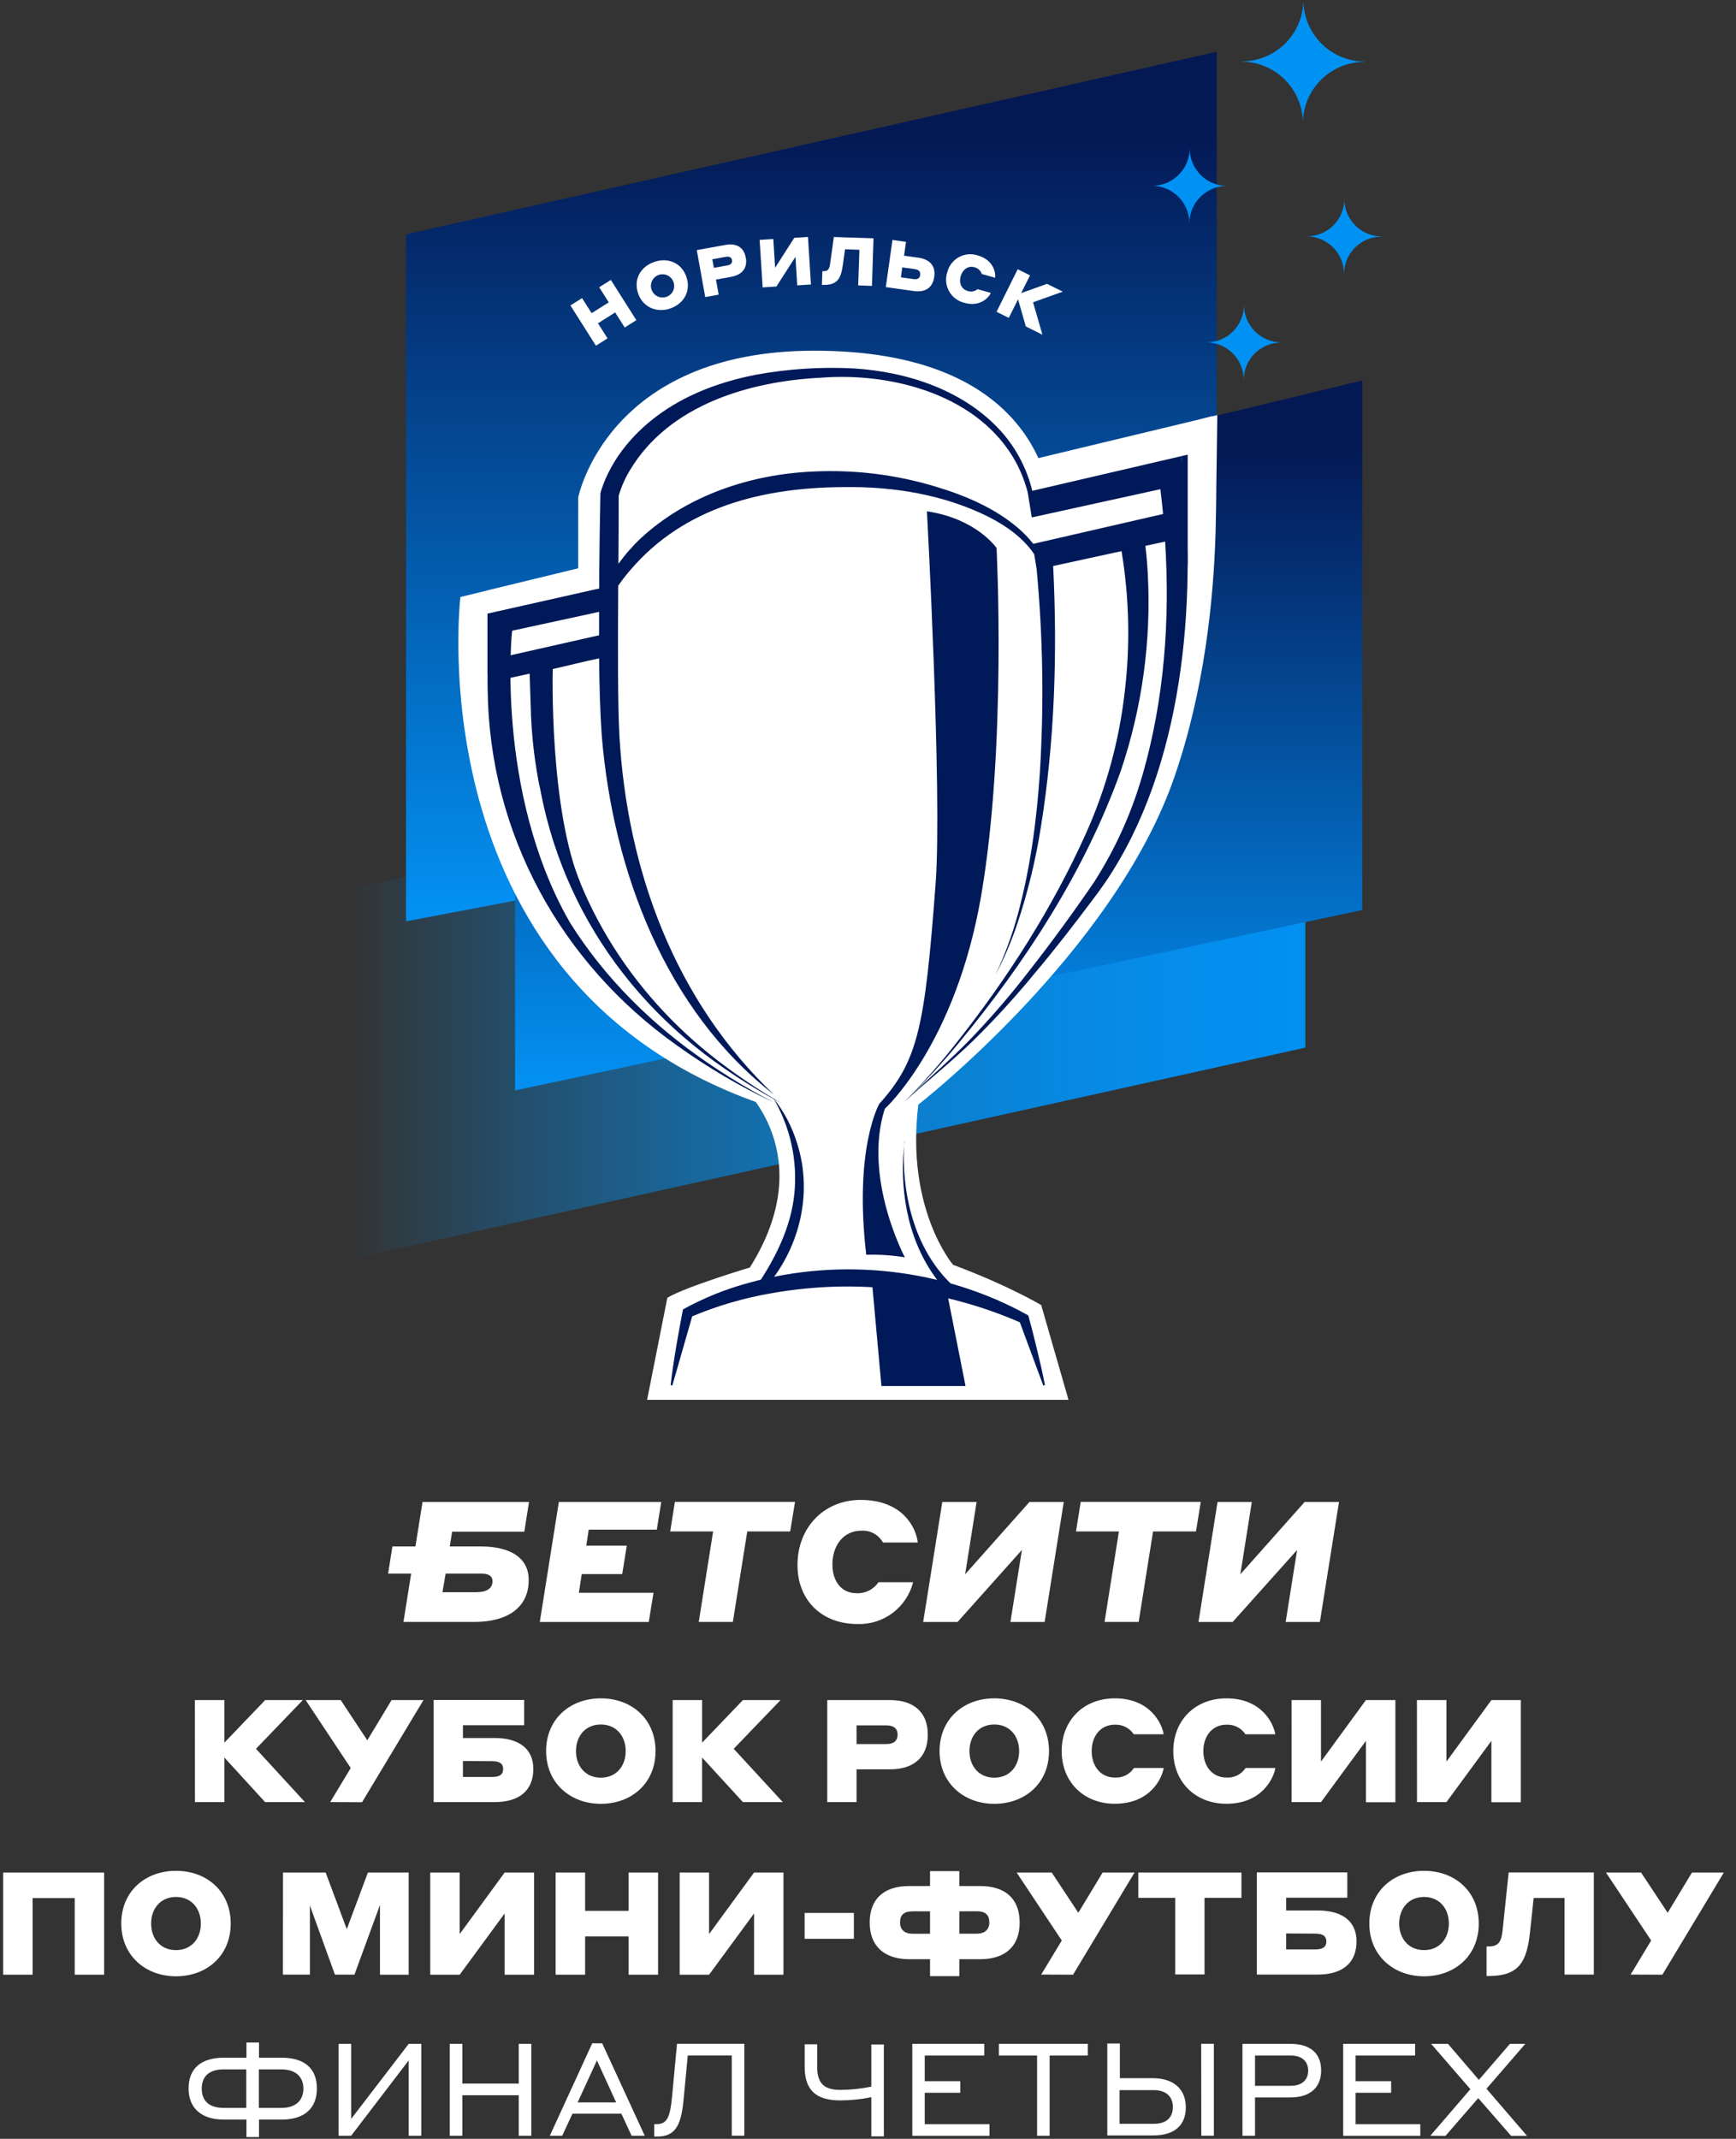 <svg width="108" height="133" viewBox="0 0 108 133" fill="none" xmlns="http://www.w3.org/2000/svg">
<rect x="0" y="0" width="108" height="133" fill="#333333" stroke="none"/>
<path d="M32.045 53.066L21.594 55.289V78.343L81.207 65.147V50.7L32.045 53.066Z" fill="url(#paint0_linear_6694_4093)"/>
<path d="M75.692 47.71V3.22L25.259 14.572V57.294L75.692 47.71Z" fill="url(#paint1_linear_6694_4093)"/>
<path d="M84.75 23.66L32.045 36.38V67.808L84.75 56.589V23.66Z" fill="url(#paint2_linear_6694_4093)"/>
<path d="M46.167 67.533C46.167 67.533 51.058 71.814 46.649 78.82C46.649 78.82 42.745 79.985 41.518 80.697L40.257 87.049H66.474L64.776 81.156C64.776 81.156 62.756 79.945 59.292 78.651C59.292 78.651 56.332 75.189 57.132 68.688L46.165 67.533" fill="white"/>
<path d="M35.972 35.34L28.643 37.126C28.643 37.126 25.672 61.826 48.279 68.95" fill="white"/>
<path d="M35.374 36.654C35.374 36.654 41.681 68.644 50.659 69.531L57.134 68.688C57.134 68.688 69.292 59.233 73.064 48.312C76.772 37.575 75.404 25.881 75.404 25.881L35.374 36.654Z" fill="white"/>
<path d="M30.291 36.725L75.732 25.813L75.643 32.132L30.291 37.577V36.725Z" fill="white"/>
<path d="M35.972 35.784V30.939C35.972 30.939 37.758 21.808 50.661 21.808C64.415 21.808 65.35 30.343 65.461 31.761L35.972 35.784Z" fill="white"/>
<path d="M36.006 35.73V30.885C36.006 30.885 37.792 22.258 50.695 22.258C61.743 22.258 64.538 30.284 64.65 31.705L36.006 35.73Z" fill="white"/>
<path d="M73.54 28.974L73.489 28.366L64.221 30.522C63.895 29.181 63.252 27.938 62.347 26.897C60.046 24.297 56.517 23.126 53.129 22.911C51.077 22.803 49.021 22.936 47.001 23.308C44.976 23.705 42.953 24.422 41.234 25.607C39.515 26.792 38.058 28.469 37.407 30.476C37.387 30.542 37.369 30.615 37.352 30.687C37.322 31.971 37.29 34.49 37.278 35.774C37.278 36.05 37.278 36.326 37.278 36.602L30.71 38.089V38.118C30.696 38.182 30.686 38.228 30.676 38.281L30.648 38.434C30.407 39.914 30.303 41.413 30.338 42.912C30.448 51.845 34.88 59.882 42.117 65.012C44.017 66.375 46.037 67.564 48.152 68.563C46.255 67.579 44.441 66.443 42.729 65.165C39.493 62.737 36.675 59.672 34.733 56.133C32.406 51.87 31.299 47.048 31.535 42.198L33.242 41.828C33.135 42.987 33.112 44.152 33.173 45.314C33.582 53.997 37.961 61.591 45.125 66.481C46.265 67.268 47.451 67.987 48.676 68.634C47.473 67.946 46.312 67.187 45.198 66.362C39.581 62.248 35.65 56.254 34.527 49.348C34.083 46.79 34.036 44.179 34.386 41.606L36.538 41.1L37.272 40.941C37.286 42.577 37.328 44.212 37.445 45.848C38.153 54.167 41.389 62.818 48.144 68.063C41.99 62.219 39.013 54.126 38.536 45.771C38.425 43.712 38.437 39.889 38.461 36.425C38.479 36.401 38.495 36.376 38.511 36.35C38.73 36.038 38.964 35.738 39.213 35.451C42.572 31.51 47.491 30.313 52.487 30.29C55.576 30.242 58.742 30.758 61.523 32.151C62.609 32.711 63.651 33.44 64.34 34.462L64.491 35.389C64.887 39.612 64.953 43.86 64.689 48.093C64.491 51.043 64.094 53.997 63.322 56.851C62.968 58.152 62.499 59.419 61.92 60.637C62.427 59.678 62.86 58.683 63.216 57.659C63.916 55.61 64.434 53.504 64.765 51.365C65.618 46.023 65.787 40.596 65.519 35.197L69.773 34.273C70.254 37.167 70.32 40.114 69.971 43.026C69.628 46.053 68.82 49.01 67.576 51.791C65.487 56.45 62.702 60.797 59.536 64.805C58.528 66.098 57.444 67.329 56.289 68.491C57.694 67.221 59.179 66.04 60.537 64.72C61.894 63.389 63.176 61.985 64.38 60.514C65.571 59.106 66.801 57.518 67.909 56.041C68.187 55.678 68.493 55.263 68.753 54.882C73.614 47.744 74.503 37.432 73.54 28.974ZM31.639 40.776C31.697 40.256 31.77 39.738 31.857 39.222L37.27 38.049C37.27 38.533 37.27 39.018 37.27 39.504L31.639 40.776ZM63.339 32.836C61.863 31.576 60.036 30.81 58.198 30.256C55.727 29.511 53.146 29.196 50.568 29.323C46.685 29.497 42.747 30.804 39.862 33.475C39.348 33.958 38.883 34.49 38.473 35.063C38.485 33.406 38.495 31.907 38.489 30.829C38.657 30.258 38.9 29.712 39.211 29.204C41.649 25.168 46.632 23.705 51.106 23.485C55.564 23.147 60.947 24.585 63.214 28.765C63.525 29.348 63.766 29.965 63.933 30.603L64.189 32.177L72.189 30.421C72.252 30.933 72.308 31.447 72.357 31.963L64.28 33.819C64.001 33.46 63.686 33.131 63.339 32.836ZM71.081 48.173C70.407 50.534 69.391 52.785 68.066 54.852C66.827 56.665 65.451 58.554 64.096 60.285C62.947 61.783 61.716 63.217 60.41 64.579C59.097 65.941 57.652 67.159 56.291 68.481C57.475 67.347 58.592 66.142 59.633 64.875C63.82 59.815 67.474 54.197 69.709 47.988C71.055 44.027 71.63 39.846 71.405 35.669C71.373 35.093 71.327 34.518 71.256 33.944L72.484 33.678C72.794 38.551 72.433 43.482 71.083 48.173H71.081Z" fill="#001958"/>
<path d="M37.276 36.602L30.326 38.158V42.093L31.19 38.779L37.276 36.602Z" fill="#001958"/>
<path d="M73.888 28.273V35.322L73.487 28.366L73.888 28.273Z" fill="#001958"/>
<path d="M31.857 39.222C31.857 39.222 30.805 49.171 35.408 57.286C35.408 57.286 30.326 50.849 31.041 41.604C31.16 40 31.857 39.222 31.857 39.222Z" fill="#001958"/>
<path d="M32.921 41.025L33.038 44.552H33.858V40.886L32.921 41.025Z" fill="#001958"/>
<path d="M33.038 44.55C33.105 46.055 33.29 47.552 33.592 49.028L33.707 41.928L33.286 41.211L33.038 44.55Z" fill="#001958"/>
<path d="M34.386 41.614C34.386 41.614 34.157 50.334 36.156 55.035L34.108 50.668L33.711 41.215L34.386 41.614Z" fill="#001958"/>
<path d="M41.721 86.13C41.903 84.574 42.195 82.954 42.489 81.424C43.777 80.714 45.146 80.161 46.566 79.778C52.322 78.168 58.742 78.875 63.971 81.799C64.257 82.815 64.55 84.046 64.788 85.08C64.867 85.428 64.939 85.777 65.007 86.126L64.906 86.164L63.435 82.194L63.478 82.24C58.63 80.128 53.267 79.492 48.059 80.409C46.332 80.698 44.645 81.188 43.033 81.868L43.074 81.817C42.703 83.079 42.203 84.882 41.824 86.16L41.721 86.13Z" fill="#001958"/>
<path d="M56.253 70.953C56.054 74.129 56.848 77.65 59.23 79.897L60.024 80.546C59.256 80.39 58.353 80.183 57.581 80.082C55.147 79.75 52.684 79.683 50.236 79.883C49.039 79.977 47.852 80.177 46.689 80.479L47.098 79.941C48.245 78.22 49.194 76.346 49.414 74.274C49.631 72.184 49.171 70.08 48.102 68.271C48.773 69.113 49.279 70.074 49.593 71.104C50.607 74.28 49.708 77.797 47.475 80.235L47.227 79.858C50.153 79.209 53.182 79.181 56.16 79.413C57.16 79.492 58.155 79.635 59.137 79.842L58.911 80.282C58.603 79.98 58.326 79.648 58.085 79.29C56.404 76.88 55.939 73.817 56.267 70.953H56.253Z" fill="#001958"/>
<path d="M60.068 86.19L58.897 80.284C58.897 80.284 57.178 80.203 54.27 79.969L54.836 86.19H60.068Z" fill="#001958"/>
<path d="M56.292 78.186C56.292 78.186 53.672 73.261 55.042 68.954C55.042 68.954 59.445 64.974 61.041 55.69C62.637 46.406 61.998 34.079 61.998 34.079C61.998 34.079 60.753 32.251 57.666 31.796C57.666 31.796 58.623 49.352 58.206 54.947C57.535 63.94 57.099 65.976 54.7 68.644C54.7 68.644 53.112 71.391 53.891 78.027C54.694 78.003 55.499 78.056 56.292 78.186Z" fill="#001958"/>
<path d="M77.256 3.817V3.831C78.264 3.84 79.228 4.246 79.939 4.96C80.65 5.675 81.05 6.64 81.054 7.648C81.062 6.637 81.47 5.67 82.188 4.958C82.906 4.246 83.876 3.847 84.887 3.847V3.831C83.878 3.823 82.914 3.418 82.202 2.703C81.49 1.989 81.089 1.022 81.085 0.014C81.078 1.025 80.671 1.991 79.954 2.704C79.237 3.416 78.267 3.816 77.256 3.817Z" fill="#0092F3"/>
<path d="M71.683 11.553C72.295 11.559 72.881 11.805 73.314 12.239C73.746 12.674 73.99 13.261 73.993 13.873C73.998 13.259 74.246 12.671 74.683 12.238C75.119 11.806 75.709 11.563 76.323 11.563C75.71 11.558 75.124 11.312 74.691 10.877C74.259 10.443 74.015 9.855 74.013 9.242C74.008 9.857 73.76 10.445 73.323 10.877C72.887 11.31 72.297 11.553 71.683 11.553Z" fill="#0092F3"/>
<path d="M81.304 14.699C81.917 14.704 82.504 14.951 82.937 15.386C83.369 15.822 83.613 16.41 83.614 17.024C83.62 16.409 83.868 15.821 84.304 15.389C84.74 14.956 85.33 14.713 85.945 14.713V14.703C85.332 14.698 84.747 14.453 84.314 14.019C83.882 13.585 83.637 12.999 83.634 12.386C83.629 13.002 83.382 13.59 82.945 14.023C82.509 14.456 81.919 14.699 81.304 14.699Z" fill="#0092F3"/>
<path d="M75.063 21.291C75.676 21.296 76.263 21.543 76.696 21.978C77.129 22.413 77.372 23 77.374 23.614C77.378 22.999 77.625 22.41 78.062 21.977C78.499 21.544 79.089 21.301 79.704 21.301V21.291C79.091 21.287 78.504 21.041 78.071 20.606C77.638 20.172 77.394 19.584 77.391 18.971C77.388 19.587 77.142 20.176 76.706 20.611C76.269 21.046 75.679 21.29 75.063 21.291Z" fill="#0092F3"/>
<path d="M35.487 18.995L36.21 18.538L36.806 19.475L37.873 18.802L37.278 17.863L38.001 17.407L39.589 19.91L38.866 20.366L38.27 19.43L37.2 20.104L37.796 21.041L37.074 21.498L35.487 18.995Z" fill="white"/>
<path d="M39.7 18.25C39.394 17.367 39.859 16.577 40.702 16.287C41.546 15.997 42.397 16.331 42.701 17.214C43.005 18.098 42.542 18.887 41.709 19.179C40.875 19.471 39.999 19.122 39.7 18.25ZM41.883 17.498C41.829 17.368 41.737 17.257 41.621 17.178C41.504 17.1 41.366 17.057 41.225 17.055C41.085 17.053 40.946 17.093 40.828 17.169C40.709 17.245 40.615 17.354 40.557 17.483C40.5 17.611 40.481 17.754 40.504 17.893C40.526 18.032 40.589 18.161 40.684 18.265C40.779 18.369 40.903 18.443 41.039 18.478C41.176 18.513 41.319 18.507 41.453 18.461C41.547 18.43 41.634 18.379 41.708 18.313C41.781 18.247 41.84 18.165 41.881 18.075C41.922 17.984 41.943 17.886 41.943 17.787C41.944 17.687 41.923 17.589 41.883 17.498Z" fill="white"/>
<path d="M43.348 15.553L45.135 15.229C45.808 15.108 46.278 15.37 46.397 16.023C46.516 16.676 46.165 17.087 45.492 17.214L44.541 17.387L44.71 18.322L43.874 18.473L43.348 15.553ZM44.315 16.122L44.412 16.656L45.262 16.503C45.478 16.464 45.567 16.345 45.538 16.178C45.508 16.011 45.387 15.93 45.164 15.97L44.315 16.122Z" fill="white"/>
<path d="M47.257 14.918L48.11 14.864L48.221 16.65L49.413 14.789L50.266 14.735L50.451 17.691L49.597 17.744L49.488 15.97L48.301 17.818L47.447 17.871L47.257 14.918Z" fill="white"/>
<path d="M51.199 17.716H51.133L51.161 16.863H51.223C51.511 16.873 51.594 16.738 51.644 16.398L51.874 14.739L54.343 14.82L54.246 17.778L53.39 17.748L53.466 15.533L52.571 15.503L52.434 16.484C52.316 17.331 52.082 17.744 51.199 17.716Z" fill="white"/>
<path d="M58.119 17.222C58.022 17.911 57.543 18.197 56.84 18.098L55.108 17.853L55.522 14.921L56.364 15.041L56.243 15.9L57.134 16.025C57.829 16.12 58.226 16.529 58.119 17.222ZM56.134 16.627L56.047 17.246L56.827 17.355C57.083 17.393 57.224 17.309 57.245 17.099C57.267 16.889 57.17 16.773 56.914 16.736L56.134 16.627Z" fill="white"/>
<path d="M58.929 16.938C58.977 16.74 59.065 16.553 59.189 16.391C59.312 16.228 59.468 16.093 59.647 15.994C59.826 15.895 60.023 15.834 60.226 15.815C60.429 15.796 60.635 15.82 60.828 15.884C61.801 16.16 61.948 16.938 61.91 17.274L61.077 17.037C61.043 16.934 60.984 16.841 60.904 16.768C60.825 16.695 60.727 16.643 60.622 16.619C60.225 16.506 59.883 16.765 59.766 17.176C59.649 17.587 59.8 17.982 60.205 18.096C60.308 18.131 60.418 18.14 60.525 18.12C60.632 18.1 60.732 18.053 60.814 17.982L61.644 18.217C61.529 18.471 61.001 19.114 59.997 18.83C59.798 18.783 59.611 18.696 59.448 18.573C59.284 18.451 59.148 18.296 59.048 18.118C58.948 17.94 58.885 17.744 58.865 17.541C58.844 17.338 58.866 17.132 58.929 16.938Z" fill="white"/>
<path d="M63.313 16.742L64.08 17.123L63.528 18.227L65.138 17.651L66.116 18.137L64.268 18.796L64.852 20.815L63.818 20.299L63.335 18.612L62.758 19.767L61.997 19.39L63.313 16.742Z" fill="white"/>
<path d="M11.731 129.866C11.731 128.659 12.471 127.957 13.937 127.957H15.332V127.015H16.114V127.957H17.509C18.975 127.957 19.715 128.655 19.715 129.866C19.715 131.077 18.975 131.806 17.509 131.806H16.114V132.891H15.332V131.806H13.937C12.471 131.806 11.731 131.045 11.731 129.866ZM15.322 128.683H13.926C13.001 128.683 12.551 129.126 12.551 129.88C12.551 130.634 13.001 131.08 13.926 131.08H15.322V128.683ZM16.103 128.683V131.08H17.499C18.424 131.08 18.874 130.588 18.874 129.88C18.874 129.172 18.424 128.683 17.499 128.683H16.103Z" fill="white"/>
<path d="M21.065 127.096H21.846V131.764L25.426 127.096H26.208V132.811H25.426V128.125L21.846 132.811H21.065V127.096Z" fill="white"/>
<path d="M27.98 127.096H28.762V129.566H32.272V127.096H33.054V132.811H32.272V130.292H28.762V132.811H27.98V127.096Z" fill="white"/>
<path d="M38.657 131.436H35.614L34.976 132.811H34.205L36.843 127.064H37.464L40.112 132.811H39.292L38.657 131.436ZM38.333 130.738L37.136 128.128L35.935 130.738H38.333Z" fill="white"/>
<path d="M40.894 132.86H40.702V132.092H40.838C41.508 132.092 41.693 131.642 41.811 130.368L42.118 127.092H46.305V132.807H45.524V127.818H42.788L42.537 130.459C42.394 132.054 42.087 132.86 40.894 132.86Z" fill="white"/>
<path d="M54.205 130.414C53.577 130.543 52.937 130.609 52.296 130.613C50.806 130.613 50.06 130.02 50.06 128.519V127.124H50.838V128.519C50.838 129.59 51.305 129.96 52.289 129.96C52.933 129.954 53.574 129.886 54.205 129.758V127.134H54.986V132.849H54.205V130.414Z" fill="white"/>
<path d="M56.755 127.096H61.232V127.821H57.53V129.416H59.742V130.138H57.53V132.092H61.56V132.814H56.755V127.096Z" fill="white"/>
<path d="M64.519 127.821H62.143V127.096H67.673V127.821H65.3V132.811H64.519V127.821Z" fill="white"/>
<path d="M73.772 131.045C73.772 132.155 73.074 132.79 71.752 132.79H68.887V127.075H69.669V129.231H71.762C73.092 129.252 73.772 129.978 73.772 131.045ZM69.651 129.974V132.068H71.776C72.572 132.068 72.966 131.68 72.966 131.021C72.966 130.403 72.572 129.974 71.776 129.974H69.651ZM74.728 127.092H75.517V132.807H74.735L74.728 127.092Z" fill="white"/>
<path d="M77.296 127.096H80.269C81.532 127.096 82.191 127.699 82.191 128.746C82.191 129.793 81.532 130.428 80.269 130.428H78.078V132.811H77.296V127.096ZM78.078 127.821V129.706H80.293C81.022 129.706 81.385 129.311 81.385 128.763C81.385 128.216 81.036 127.821 80.293 127.821H78.078Z" fill="white"/>
<path d="M83.562 127.096H88.036V127.821H84.334V129.416H86.546V130.138H84.334V132.092H88.36V132.814H83.562V127.096Z" fill="white"/>
<path d="M88.981 132.811L91.476 129.915L89.034 127.096H90.08L92.003 129.336L93.936 127.096H94.892L92.477 129.887L95 132.818H94.009L91.964 130.47L89.927 132.818L88.981 132.811Z" fill="white"/>
<path d="M34.767 93.397H41.137L40.861 95.122H36.625L36.472 96.115H38.993L38.709 97.882H36.192L36.011 99.047H40.656L40.361 100.861H33.582L34.767 93.397Z" fill="white"/>
<path d="M44.364 95.234H41.695L41.986 93.393H49.46L49.158 95.234H46.488L45.593 100.857H43.471L44.364 95.234Z" fill="white"/>
<path d="M49.617 97.496C49.529 95.059 51.221 93.272 53.533 93.272C56.215 93.272 57.003 95.059 57.096 95.92H54.931C54.8 95.686 54.606 95.492 54.371 95.362C54.136 95.232 53.869 95.17 53.601 95.184C52.41 95.184 51.745 96.192 51.788 97.391C51.822 98.358 52.362 99.073 53.287 99.073C53.554 99.086 53.82 99.03 54.059 98.91C54.299 98.791 54.503 98.611 54.653 98.39H56.807C56.613 99.151 56.166 99.824 55.538 100.297C54.91 100.77 54.14 101.014 53.355 100.99C51.137 100.99 49.69 99.547 49.617 97.496Z" fill="white"/>
<path d="M58.623 93.397H60.757L60.044 97.895L64.046 93.397H66.18L64.989 100.861H62.861L63.575 96.383L59.572 100.861H57.432L58.623 93.397Z" fill="white"/>
<path d="M69.61 95.234H66.94L67.234 93.393H74.702L74.404 95.234H71.734L70.839 100.857H68.717L69.61 95.234Z" fill="white"/>
<path d="M75.746 93.397H77.878L77.165 97.895L81.167 93.397H83.303L82.112 100.861H79.984L80.696 96.383L76.687 100.861H74.561L75.746 93.397Z" fill="white"/>
<path d="M29.884 96.163H27.98L28.127 95.248H32.619L32.911 93.397H26.287L25.846 96.163H24.413L24.145 97.854H25.578L25.1 100.859H29.515C31.573 100.859 32.951 99.956 32.889 98.148C32.841 96.877 31.765 96.163 29.884 96.163ZM29.685 99.011H27.526L27.724 97.854H29.965C30.406 97.854 30.632 98.013 30.642 98.306C30.648 98.769 30.279 99.005 29.691 99.005L29.685 99.011Z" fill="white"/>
<path d="M12.124 105.719H13.96V108.365L16.497 105.719H18.839L15.925 108.748L18.972 112.063H16.493L13.96 109.294V112.063H12.128L12.124 105.719Z" fill="white"/>
<path d="M20.542 112.063L21.82 109.945L19.014 105.719H21.197L22.851 108.22L24.361 105.719H26.346L22.523 112.071L20.542 112.063Z" fill="white"/>
<path d="M33.179 109.998C33.179 111.374 32.268 112.063 30.765 112.063H26.978V105.711H32.607V107.283H28.8V108.077H30.765C32.268 108.077 33.179 108.732 33.179 109.998ZM28.8 109.508V110.5H30.614C31.079 110.5 31.303 110.348 31.303 110.008C31.303 109.669 31.079 109.518 30.614 109.518L28.8 109.508Z" fill="white"/>
<path d="M33.975 108.891C33.975 106.89 35.468 105.611 37.379 105.611C39.291 105.611 40.783 106.89 40.783 108.891C40.783 110.891 39.291 112.17 37.379 112.17C35.468 112.17 33.975 110.866 33.975 108.891ZM38.925 108.891C38.925 107.962 38.344 107.237 37.379 107.237C36.414 107.237 35.833 107.962 35.833 108.891C35.833 109.82 36.414 110.544 37.379 110.544C38.344 110.544 38.925 109.82 38.925 108.891Z" fill="white"/>
<path d="M41.847 105.719H43.68V108.365L46.218 105.719H48.559L45.645 108.748L48.698 112.063H46.218L43.68 109.294V112.063H41.847V105.719Z" fill="white"/>
<path d="M51.465 105.719H55.36C56.827 105.719 57.72 106.451 57.72 107.872C57.72 109.294 56.827 110.026 55.36 110.026H53.287V112.063H51.465V105.719ZM53.287 107.291V108.454H55.137C55.61 108.454 55.842 108.238 55.842 107.872C55.842 107.507 55.62 107.291 55.137 107.291H53.287Z" fill="white"/>
<path d="M58.452 108.891C58.452 106.89 59.945 105.611 61.857 105.611C63.768 105.611 65.261 106.89 65.261 108.891C65.261 110.891 63.77 112.17 61.857 112.17C59.943 112.17 58.452 110.866 58.452 108.891ZM63.403 108.891C63.403 107.962 62.821 107.237 61.857 107.237C60.892 107.237 60.312 107.962 60.312 108.891C60.312 109.82 60.892 110.544 61.857 110.544C62.821 110.544 63.403 109.82 63.403 108.891Z" fill="white"/>
<path d="M66.049 108.891C66.049 106.979 67.407 105.611 69.356 105.611C71.518 105.611 72.278 107.13 72.393 107.844H70.533C70.405 107.652 70.229 107.495 70.022 107.391C69.816 107.287 69.585 107.238 69.354 107.249C68.451 107.249 67.915 107.981 67.915 108.893C67.915 109.804 68.451 110.536 69.354 110.536C69.588 110.551 69.821 110.504 70.03 110.4C70.239 110.295 70.417 110.137 70.545 109.941H72.395C72.306 110.536 71.601 112.166 69.358 112.166C67.407 112.17 66.049 110.794 66.049 108.891Z" fill="white"/>
<path d="M72.993 108.891C72.993 106.979 74.352 105.611 76.3 105.611C78.461 105.611 79.222 107.13 79.337 107.844H77.481C77.353 107.651 77.177 107.495 76.97 107.39C76.763 107.286 76.533 107.237 76.302 107.249C75.398 107.249 74.862 107.981 74.862 108.893C74.862 109.804 75.398 110.536 76.302 110.536C76.535 110.551 76.768 110.503 76.977 110.399C77.186 110.294 77.364 110.136 77.493 109.941H79.341C79.251 110.536 78.537 112.166 76.304 112.166C74.352 112.17 72.993 110.794 72.993 108.891Z" fill="white"/>
<path d="M80.349 105.719H82.181V109.544L84.976 105.719H86.81V112.071H84.978V108.255L82.183 112.063H80.351L80.349 105.719Z" fill="white"/>
<path d="M88.15 105.719H89.986V109.544L92.783 105.719H94.615V112.071H92.783V108.255L89.986 112.063H88.154L88.15 105.719Z" fill="white"/>
<path d="M0.198 116.444H6.478V122.796H4.648V118.032H2.03V122.796H0.198V116.444Z" fill="white"/>
<path d="M7.544 119.616C7.544 117.613 9.035 116.336 10.948 116.336C12.862 116.336 14.353 117.613 14.353 119.616C14.353 121.619 12.86 122.895 10.948 122.895C9.037 122.895 7.544 121.591 7.544 119.616ZM12.495 119.616C12.495 118.687 11.913 117.962 10.948 117.962C9.984 117.962 9.402 118.687 9.402 119.616C9.402 120.545 9.984 121.267 10.948 121.267C11.913 121.267 12.495 120.545 12.495 119.616Z" fill="white"/>
<path d="M17.606 116.444H20.26L21.574 119.963L22.887 116.444H25.425V122.796H23.639V118.458L22.051 122.792H20.836L19.28 118.494V122.792H17.6L17.606 116.444Z" fill="white"/>
<path d="M26.767 116.444H28.599V120.267L31.394 116.444H33.227V122.796H31.394V118.988L28.599 122.796H26.767V116.444Z" fill="white"/>
<path d="M34.568 116.444H36.401V118.826H39.108V116.444H40.94V122.796H39.108V120.414H36.401V122.796H34.568V116.444Z" fill="white"/>
<path d="M42.282 116.444H44.114V120.267L46.911 116.444H48.741V122.796H46.911V118.988L44.114 122.796H42.282V116.444Z" fill="white"/>
<path d="M50.057 118.955H53.122V120.563H50.057V118.955Z" fill="white"/>
<path d="M54.105 119.552C54.105 118.052 55.026 117.283 56.554 117.283H57.859V116.354H59.681V117.283H60.985C62.514 117.283 63.435 118.052 63.435 119.552C63.435 121.053 62.514 121.833 60.977 121.833H59.681V122.887H57.859V121.833H56.562C55.026 121.833 54.105 121.027 54.105 119.552ZM57.859 118.855H56.787C56.241 118.855 55.993 119.07 55.993 119.552C55.993 119.981 56.261 120.249 56.787 120.249H57.859V118.855ZM59.681 118.855V120.245H60.753C61.281 120.245 61.547 119.977 61.547 119.548C61.547 119.066 61.297 118.851 60.753 118.851L59.681 118.855Z" fill="white"/>
<path d="M64.776 122.788L66.055 120.67L63.248 116.444H65.432L67.085 118.945L68.596 116.444H70.581L66.756 122.796L64.776 122.788Z" fill="white"/>
<path d="M73.114 118.016H70.817V116.444H77.233V118.016H74.936V122.78H73.114V118.016Z" fill="white"/>
<path d="M84.392 120.723C84.392 122.099 83.479 122.788 81.979 122.788H78.189V116.436H83.819V118.008H80.014V118.802H81.979C83.479 118.802 84.392 119.451 84.392 120.723ZM80.014 120.231V121.224H81.828C82.292 121.224 82.515 121.073 82.515 120.733C82.515 120.394 82.292 120.241 81.828 120.241L80.014 120.231Z" fill="white"/>
<path d="M85.189 119.616C85.189 117.613 86.679 116.336 88.593 116.336C90.506 116.336 91.997 117.613 91.997 119.616C91.997 121.619 90.504 122.895 88.593 122.895C86.681 122.895 85.189 121.591 85.189 119.616ZM90.137 119.616C90.137 118.687 89.558 117.962 88.593 117.962C87.628 117.962 87.046 118.687 87.046 119.616C87.046 120.545 87.628 121.267 88.593 121.267C89.558 121.267 90.137 120.545 90.137 119.616Z" fill="white"/>
<path d="M92.624 122.877H92.48V121.039H92.615C93.232 121.039 93.409 120.743 93.482 120.011L93.857 116.438H99.155V122.79H97.331V118.026H95.412L95.187 120.134C94.991 121.974 94.518 122.877 92.624 122.877Z" fill="white"/>
<path d="M101.444 122.788L102.722 120.67L99.912 116.444H102.095L103.749 118.945L105.259 116.444H107.244L103.419 122.796L101.444 122.788Z" fill="white"/>
<defs>
<linearGradient id="paint0_linear_6694_4093" x1="21.594" y1="64.521" x2="81.207" y2="64.521" gradientUnits="userSpaceOnUse">
<stop stop-color="#0092F3" stop-opacity="0"/>
<stop offset="0.04" stop-color="#0092F3" stop-opacity="0.07"/>
<stop offset="0.19" stop-color="#0191F2" stop-opacity="0.31"/>
<stop offset="0.34" stop-color="#0291F2" stop-opacity="0.52"/>
<stop offset="0.48" stop-color="#0291F2" stop-opacity="0.69"/>
<stop offset="0.62" stop-color="#0290F1" stop-opacity="0.83"/>
<stop offset="0.76" stop-color="#0390F1" stop-opacity="0.92"/>
<stop offset="0.89" stop-color="#0390F1" stop-opacity="0.98"/>
<stop offset="1" stop-color="#0390F1"/>
</linearGradient>
<linearGradient id="paint1_linear_6694_4093" x1="50.474" y1="7.994" x2="50.474" y2="56.434" gradientUnits="userSpaceOnUse">
<stop stop-color="#041854"/>
<stop offset="1" stop-color="#0390F1"/>
</linearGradient>
<linearGradient id="paint2_linear_6694_4093" x1="58.399" y1="27.558" x2="58.399" y2="67.106" gradientUnits="userSpaceOnUse">
<stop stop-color="#041854"/>
<stop offset="1" stop-color="#0390F1"/>
</linearGradient>
</defs>
</svg>
